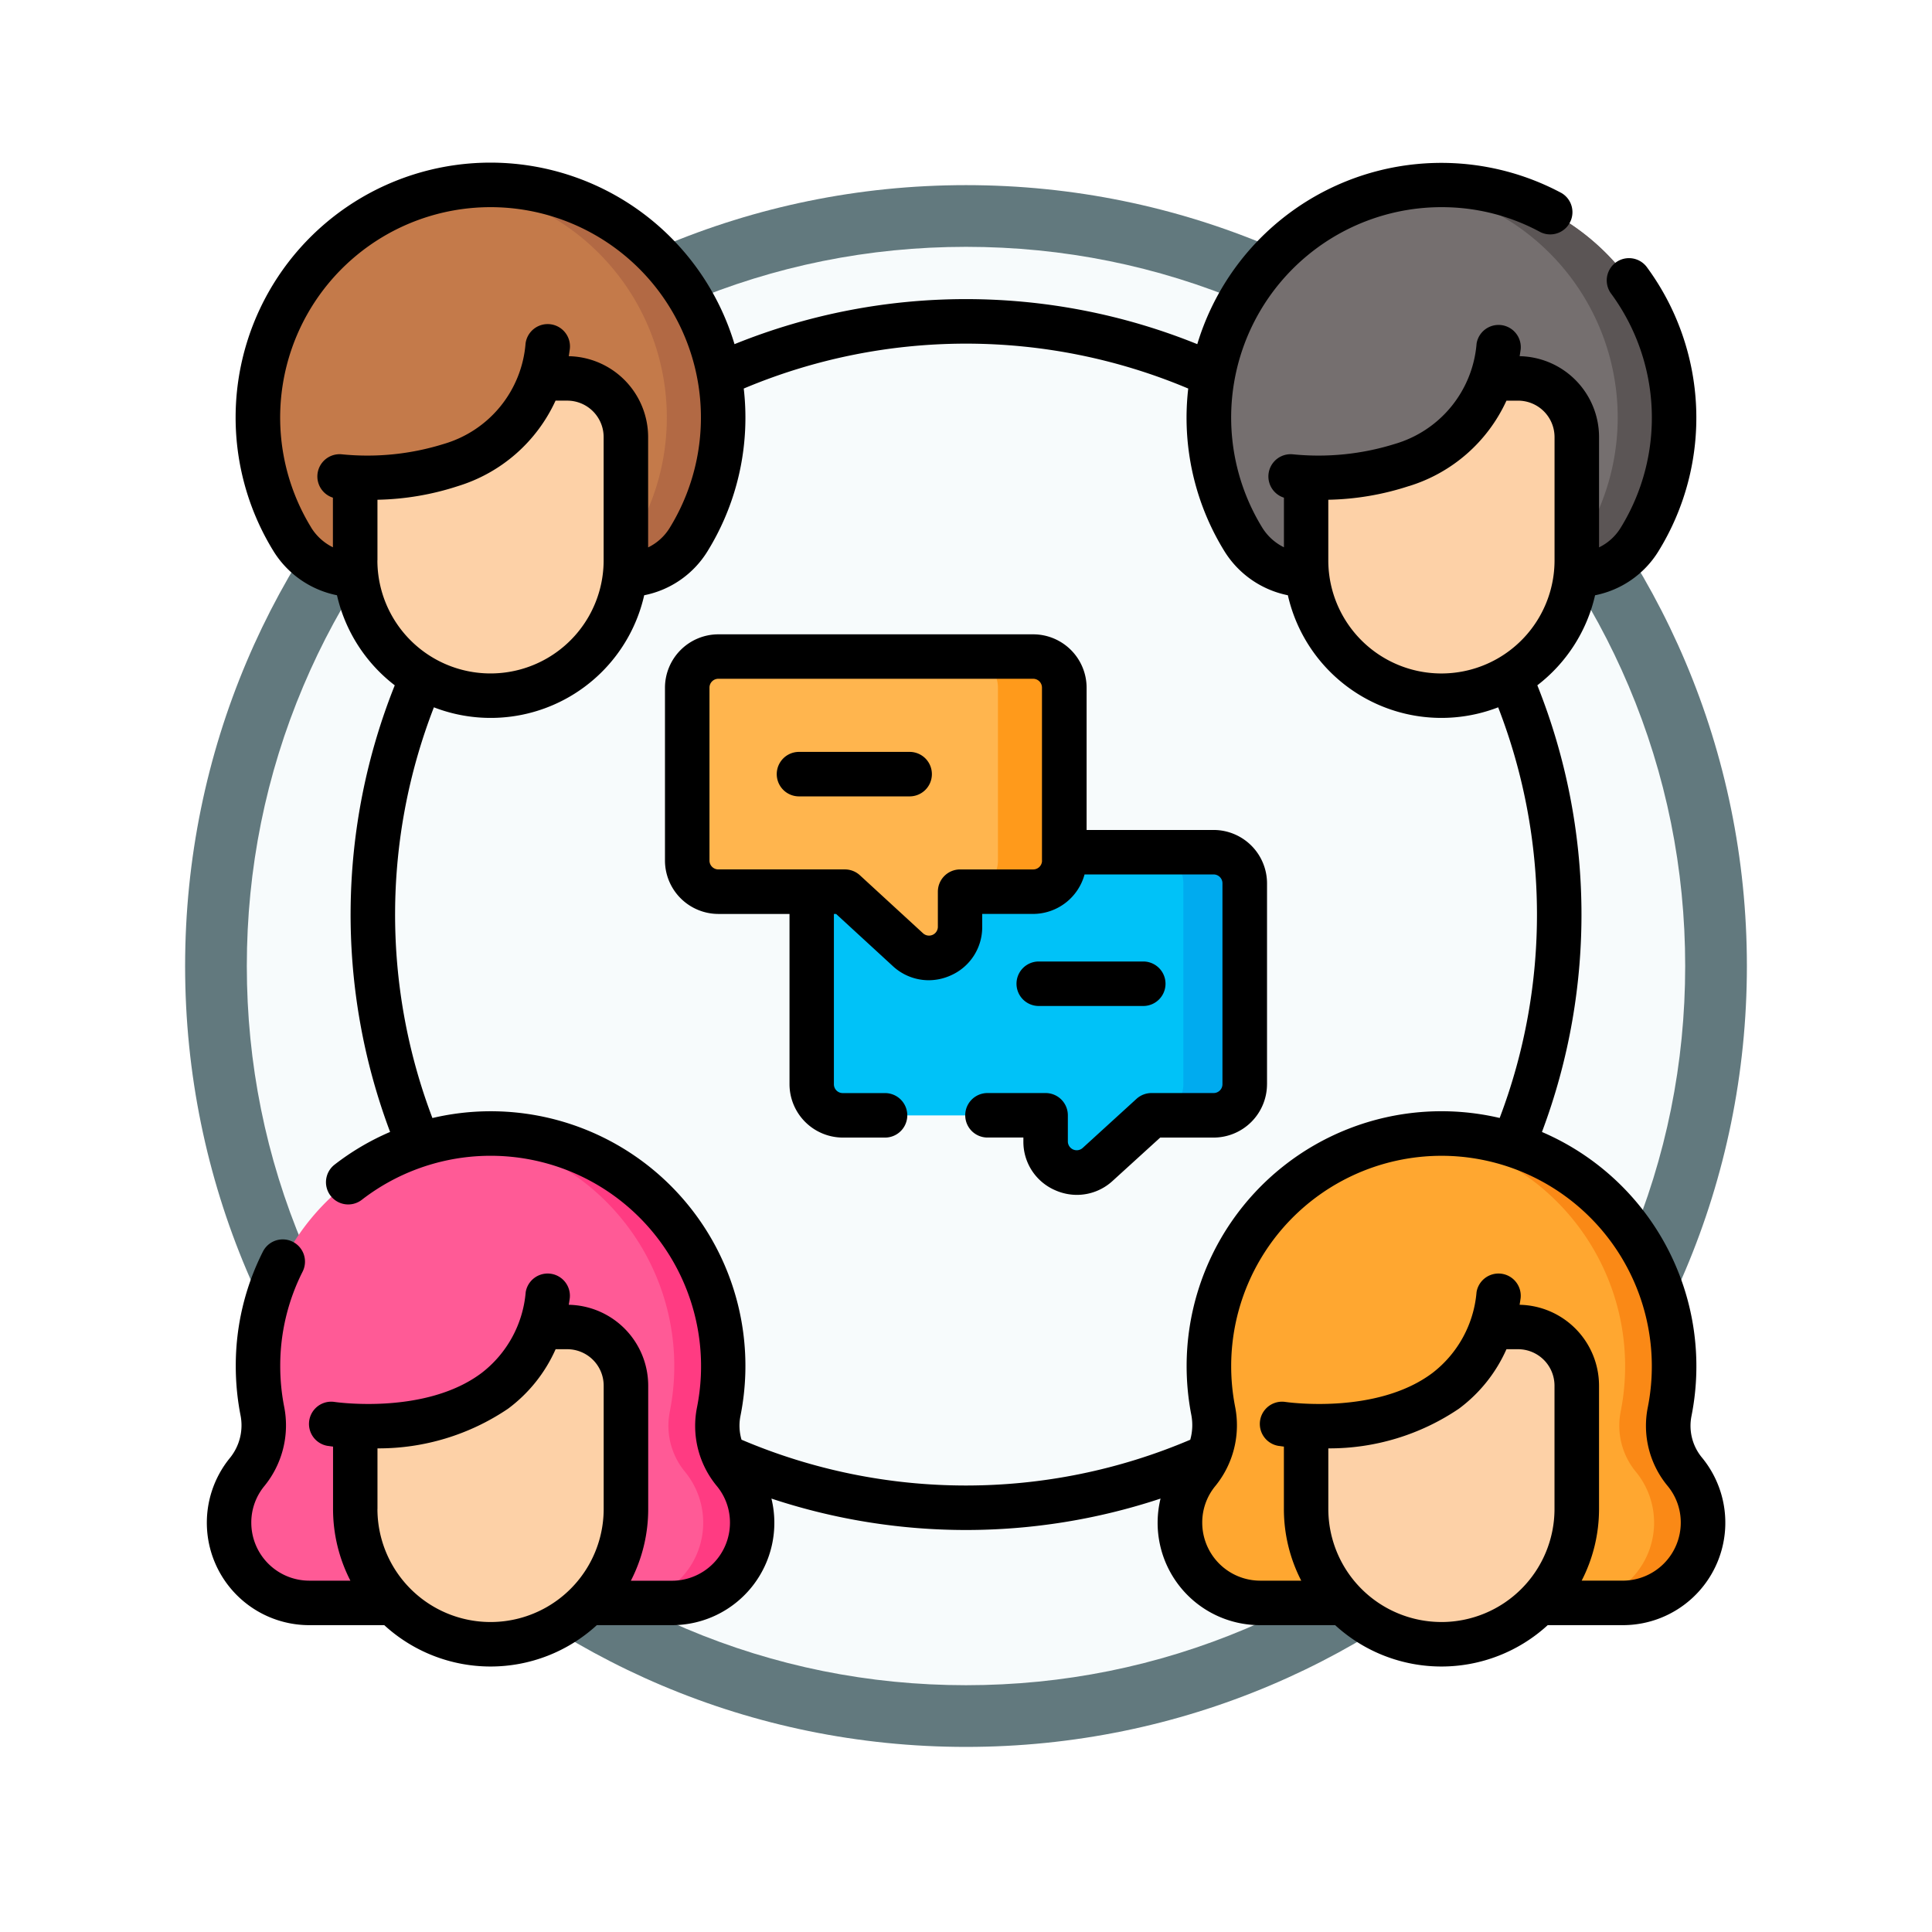 <svg xmlns="http://www.w3.org/2000/svg" xmlns:xlink="http://www.w3.org/1999/xlink" width="93.934" height="93.934" viewBox="0 0 93.934 93.934">
  <defs>
    <filter id="Path_982547" x="0" y="0" width="93.934" height="93.934" filterUnits="userSpaceOnUse">
      <feOffset dy="3" input="SourceAlpha"/>
      <feGaussianBlur stdDeviation="3" result="blur"/>
      <feFlood flood-opacity="0.161"/>
      <feComposite operator="in" in2="blur"/>
      <feComposite in="SourceGraphic"/>
    </filter>
  </defs>
  <g id="Group_1223654" data-name="Group 1223654" transform="translate(-822.066 -7528.533)">
    <g id="Group_1222804" data-name="Group 1222804">
      <g id="Group_1222516" data-name="Group 1222516" transform="translate(-1 4360)">
        <g id="Group_1221059" data-name="Group 1221059" transform="translate(212 1973.836)">
          <g id="Group_1215985" data-name="Group 1215985" transform="translate(-0.229 -2679.151)">
            <g id="Group_1214663" data-name="Group 1214663" transform="translate(0 -1254.151)">
              <g id="Group_1214433" data-name="Group 1214433" transform="translate(-0.771 -2738.674)">
                <g id="Group_1183190" data-name="Group 1183190" transform="translate(1 1016.674)">
                  <g id="Group_1179611" data-name="Group 1179611" transform="translate(428 4723.467)">
                    <g id="Group_1175227" data-name="Group 1175227" transform="translate(-5.967 140.533)">
                      <g id="Group_1167337" data-name="Group 1167337" transform="translate(198.033 1992)">
                        <g id="Group_1166720" data-name="Group 1166720">
                          <g id="Group_1164305" data-name="Group 1164305">
                            <g id="Group_1163948" data-name="Group 1163948">
                              <g id="Group_1158168" data-name="Group 1158168">
                                <g id="Group_1152576" data-name="Group 1152576">
                                  <g id="Group_1148633" data-name="Group 1148633">
                                    <g id="Group_1148525" data-name="Group 1148525">
                                      <g transform="matrix(1, 0, 0, 1, -9, -6)" filter="url(#Path_982547)">
                                        <g id="Path_982547-2" data-name="Path 982547" transform="translate(9 6)" fill="#f7fbfc">
                                          <path d="M 37.967 74.434 C 33.043 74.434 28.268 73.47 23.773 71.568 C 19.43 69.732 15.53 67.102 12.181 63.753 C 8.831 60.403 6.202 56.503 4.365 52.161 C 2.464 47.666 1.5 42.89 1.5 37.967 C 1.5 33.043 2.464 28.268 4.365 23.773 C 6.202 19.43 8.831 15.53 12.181 12.181 C 15.53 8.831 19.43 6.202 23.773 4.365 C 28.268 2.464 33.043 1.5 37.967 1.5 C 42.89 1.5 47.666 2.464 52.161 4.365 C 56.503 6.202 60.403 8.831 63.753 12.181 C 67.102 15.53 69.732 19.43 71.568 23.773 C 73.47 28.268 74.434 33.043 74.434 37.967 C 74.434 42.89 73.47 47.666 71.568 52.161 C 69.732 56.503 67.102 60.403 63.753 63.753 C 60.403 67.102 56.503 69.732 52.161 71.568 C 47.666 73.47 42.89 74.434 37.967 74.434 Z" stroke="none"/>
                                          <path d="M 37.967 3 C 33.245 3 28.666 3.924 24.357 5.747 C 20.194 7.508 16.454 10.029 13.242 13.242 C 10.029 16.454 7.508 20.194 5.747 24.357 C 3.924 28.666 3 33.245 3 37.967 C 3 42.689 3.924 47.268 5.747 51.577 C 7.508 55.74 10.029 59.48 13.242 62.692 C 16.454 65.904 20.194 68.426 24.357 70.187 C 28.666 72.009 33.245 72.934 37.967 72.934 C 42.689 72.934 47.268 72.009 51.577 70.187 C 55.74 68.426 59.48 65.904 62.692 62.692 C 65.904 59.48 68.426 55.74 70.187 51.577 C 72.009 47.268 72.934 42.689 72.934 37.967 C 72.934 33.245 72.009 28.666 70.187 24.357 C 68.426 20.194 65.904 16.454 62.692 13.242 C 59.48 10.029 55.74 7.508 51.577 5.747 C 47.268 3.924 42.689 3 37.967 3 M 37.967 0 C 58.935 0 75.934 16.998 75.934 37.967 C 75.934 58.935 58.935 75.934 37.967 75.934 C 16.998 75.934 0 58.935 0 37.967 C 0 16.998 16.998 0 37.967 0 Z" stroke="none" fill="#62797e"/>
                                        </g>
                                      </g>
                                    </g>
                                  </g>
                                </g>
                              </g>
                            </g>
                          </g>
                        </g>
                      </g>
                    </g>
                  </g>
                </g>
              </g>
            </g>
          </g>
        </g>
      </g>
      <g id="grupo_4_" data-name="grupo (4)" transform="translate(832.119 7535.942)">
        <path id="Path_1174282" data-name="Path 1174282" d="M38.189,25.252a11.311,11.311,0,1,0-19.27-.032,3.654,3.654,0,0,0,3.112,1.746H35.1a3.634,3.634,0,0,0,3.093-1.714Zm0,0" transform="translate(-14.766 -6.421)" fill="#c47a4a"/>
        <path id="Path_1174283" data-name="Path 1174283" d="M97.2,25.249a3.634,3.634,0,0,1-3.094,1.715H91.37a3.634,3.634,0,0,0,3.094-1.715A11.313,11.313,0,0,0,86.211,8.081,11.312,11.312,0,0,1,98.885,19.057,11.266,11.266,0,0,1,97.2,25.249Zm0,0" transform="translate(-73.78 -6.418)" fill="#b26944"/>
        <path id="Path_1174284" data-name="Path 1174284" d="M56.639,88.672a6.58,6.58,0,0,1-6.58-6.58V76.1a2.852,2.852,0,0,1,2.852-2.851h7.457A2.851,2.851,0,0,1,63.218,76.1v5.994a6.579,6.579,0,0,1-6.58,6.58Zm0,0" transform="translate(-42.841 -62.257)" fill="#fdd1a7"/>
        <path id="Path_1174285" data-name="Path 1174285" d="M52.473,62.457c-1.023,7.75-10.528,6.269-10.528,6.269V62.457Zm0,0" transform="translate(-35.897 -53.024)" fill="#c47a4a"/>
        <path id="Path_1174286" data-name="Path 1174286" d="M31.308,341.371a11.31,11.31,0,1,0-22.2-.061,3.6,3.6,0,0,1-.727,2.98,3.9,3.9,0,0,0,3.014,6.373H29.034a3.9,3.9,0,0,0,3.014-6.373,3.522,3.522,0,0,1-.74-2.918Zm0,0" transform="translate(-6.419 -280.139)" fill="#ff5a96"/>
        <path id="Path_1174287" data-name="Path 1174287" d="M101.311,346.764a3.9,3.9,0,0,1-3.9,3.9H95.033a3.9,3.9,0,0,0,3.014-6.375,3.517,3.517,0,0,1-.74-2.917A11.315,11.315,0,0,0,87.4,327.9a11.508,11.508,0,0,1,1.79-.046,11.314,11.314,0,0,1,10.5,13.516,3.517,3.517,0,0,0,.74,2.917,3.88,3.88,0,0,1,.885,2.474Zm0,0" transform="translate(-74.796 -280.14)" fill="#ff3b82"/>
        <path id="Path_1174288" data-name="Path 1174288" d="M56.639,408.508a6.58,6.58,0,0,1-6.58-6.58v-5.994a2.852,2.852,0,0,1,2.852-2.852h7.457a2.852,2.852,0,0,1,2.851,2.852v5.994a6.579,6.579,0,0,1-6.58,6.58Zm0,0" transform="translate(-42.841 -335.973)" fill="#fdd1a7"/>
        <path id="Path_1174289" data-name="Path 1174289" d="M52.473,382.293c-1.023,7.75-10.528,6.269-10.528,6.269v-6.269Zm0,0" transform="translate(-35.897 -326.74)" fill="#ff5a96"/>
        <path id="Path_1174290" data-name="Path 1174290" d="M358.811,25.252a11.31,11.31,0,1,0-19.27-.032,3.655,3.655,0,0,0,3.113,1.746h13.064a3.636,3.636,0,0,0,3.093-1.715Zm0,0" transform="translate(-289.155 -6.421)" fill="#756f6f"/>
        <path id="Path_1174291" data-name="Path 1174291" d="M417.821,25.249a3.634,3.634,0,0,1-3.093,1.715h-2.74a3.63,3.63,0,0,0,3.092-1.715,11.312,11.312,0,0,0-8.251-17.168A11.313,11.313,0,0,1,419.5,19.057,11.262,11.262,0,0,1,417.821,25.249Zm0,0" transform="translate(-348.165 -6.418)" fill="#5b5555"/>
        <path id="Path_1174292" data-name="Path 1174292" d="M377.256,88.672a6.58,6.58,0,0,1-6.58-6.58V76.1a2.852,2.852,0,0,1,2.852-2.851h7.457a2.852,2.852,0,0,1,2.852,2.851v5.994A6.58,6.58,0,0,1,377.256,88.672Zm0,0" transform="translate(-317.226 -62.257)" fill="#fdd1a7"/>
        <path id="Path_1174293" data-name="Path 1174293" d="M373.094,62.457c-1.023,7.75-10.528,6.269-10.528,6.269V62.457Zm0,0" transform="translate(-310.285 -53.024)" fill="#756f6f"/>
        <path id="Path_1174294" data-name="Path 1174294" d="M351.926,341.371a11.31,11.31,0,1,0-22.2-.061,3.6,3.6,0,0,1-.727,2.98,3.9,3.9,0,0,0,3.013,6.373h17.635a3.9,3.9,0,0,0,3.014-6.373,3.521,3.521,0,0,1-.739-2.918Zm0,0" transform="translate(-280.803 -280.139)" fill="#ffa730"/>
        <path id="Path_1174295" data-name="Path 1174295" d="M421.932,346.764a3.9,3.9,0,0,1-3.9,3.9h-2.379a3.9,3.9,0,0,0,3.014-6.375,3.515,3.515,0,0,1-.74-2.917,11.322,11.322,0,0,0-9.908-13.47,11.506,11.506,0,0,1,1.79-.046,11.322,11.322,0,0,1,10.5,13.516,3.515,3.515,0,0,0,.74,2.917,3.88,3.88,0,0,1,.885,2.474Zm0,0" transform="translate(-349.184 -280.14)" fill="#fa8916"/>
        <path id="Path_1174296" data-name="Path 1174296" d="M377.256,408.508a6.58,6.58,0,0,1-6.58-6.58v-5.994a2.852,2.852,0,0,1,2.852-2.852h7.457a2.852,2.852,0,0,1,2.852,2.852v5.994A6.58,6.58,0,0,1,377.256,408.508Zm0,0" transform="translate(-317.226 -335.973)" fill="#fdd1a7"/>
        <path id="Path_1174297" data-name="Path 1174297" d="M373.094,382.293c-1.023,7.75-10.528,6.269-10.528,6.269v-6.269Zm0,0" transform="translate(-310.285 -326.74)" fill="#ffa730"/>
        <path id="Path_1174298" data-name="Path 1174298" d="M223.535,233H205.5a1.512,1.512,0,0,0-1.512,1.512v9.769a1.511,1.511,0,0,0,1.512,1.512h9.862v1.271a1.512,1.512,0,0,0,2.53,1.118l2.619-2.388h3.02a1.512,1.512,0,0,0,1.512-1.512v-9.769A1.512,1.512,0,0,0,223.535,233Zm0,0" transform="translate(-174.578 -198.971)" fill="#00c2f8"/>
        <path id="Path_1174299" data-name="Path 1174299" d="M323.306,234.508v9.769a1.512,1.512,0,0,1-1.511,1.511h-2.987a1.511,1.511,0,0,0,1.511-1.511v-9.769A1.511,1.511,0,0,0,318.809,233H321.8A1.511,1.511,0,0,1,323.306,234.508Zm0,0" transform="translate(-272.837 -198.971)" fill="#00abef"/>
        <path id="Path_1174300" data-name="Path 1174300" d="M163.512,167.027h15.309a1.512,1.512,0,0,1,1.512,1.512v8.409a1.512,1.512,0,0,1-1.512,1.512h-3.554v1.706a1.512,1.512,0,0,1-2.535,1.113l-3.068-2.819h-6.153A1.512,1.512,0,0,1,162,176.947v-8.409a1.512,1.512,0,0,1,1.512-1.512Zm0,0" transform="translate(-138.64 -142.515)" fill="#ffb54e"/>
        <path id="Path_1174301" data-name="Path 1174301" d="M261.023,168.543v8.409a1.512,1.512,0,0,1-1.512,1.511h-3.226a1.511,1.511,0,0,0,1.512-1.511v-8.409a1.511,1.511,0,0,0-1.512-1.512h3.226A1.512,1.512,0,0,1,261.023,168.543Zm0,0" transform="translate(-219.33 -142.519)" fill="#ff9a1b"/>
        <path id="Path_1174302" data-name="Path 1174302" d="M72.7,63.463a2.423,2.423,0,0,1-.514-2.02,12.394,12.394,0,0,0-7.269-13.815,30.027,30.027,0,0,0-.225-21.718A7.674,7.674,0,0,0,67.5,21.533,4.686,4.686,0,0,0,70.576,19.4,12.349,12.349,0,0,0,70,5.556a1.082,1.082,0,0,0-1.74,1.285,10.186,10.186,0,0,1,.477,11.421,2.527,2.527,0,0,1-1.044.942V13.84a3.936,3.936,0,0,0-3.861-3.931q.028-.166.051-.335a1.082,1.082,0,0,0-2.144-.283,5.545,5.545,0,0,1-3.987,4.888,12.453,12.453,0,0,1-4.954.5,1.082,1.082,0,0,0-.426,2.109V19.2a2.571,2.571,0,0,1-1.061-.967A10.229,10.229,0,0,1,60.277,2.666,10.035,10.035,0,0,1,64.848,3.88a1.081,1.081,0,0,0,1.027-1.9A12.39,12.39,0,0,0,48.159,9.324a29.991,29.991,0,0,0-22.5,0A12.39,12.39,0,1,0,3.231,19.366a4.717,4.717,0,0,0,3.1,2.166A7.678,7.678,0,0,0,9.14,25.911a30.027,30.027,0,0,0-.226,21.715,12.3,12.3,0,0,0-2.7,1.59,1.081,1.081,0,1,0,1.326,1.708,10.232,10.232,0,0,1,16.294,10.1,4.58,4.58,0,0,0,.964,3.817,2.781,2.781,0,0,1,.64,1.787,2.821,2.821,0,0,1-2.818,2.818h-2a7.607,7.607,0,0,0,.843-3.488V59.961A3.937,3.937,0,0,0,17.6,56.03c.019-.111.037-.222.051-.335a1.082,1.082,0,0,0-2.144-.283,5.543,5.543,0,0,1-2.146,3.934c-2.732,2.052-7.1,1.414-7.143,1.408a1.081,1.081,0,0,0-.333,2.137c.025,0,.113.017.255.034v3.03a7.607,7.607,0,0,0,.843,3.488h-2a2.821,2.821,0,0,1-2.818-2.818,2.781,2.781,0,0,1,.64-1.787,4.668,4.668,0,0,0,.954-3.873,10.285,10.285,0,0,1-.187-1.953,10.12,10.12,0,0,1,1.088-4.594,1.081,1.081,0,1,0-1.931-.973,12.267,12.267,0,0,0-1.319,5.567,12.442,12.442,0,0,0,.226,2.365,2.515,2.515,0,0,1-.5,2.087A4.98,4.98,0,0,0,4.98,71.606H8.63a7.645,7.645,0,0,0,10.335,0h3.65a4.974,4.974,0,0,0,4.839-6.154,30.053,30.053,0,0,0,18.919,0,4.974,4.974,0,0,0,4.839,6.154h3.65a7.645,7.645,0,0,0,10.335,0h3.65A4.981,4.981,0,0,0,72.7,63.463ZM8.3,65.955V63.011a11.228,11.228,0,0,0,6.348-1.928,7.27,7.27,0,0,0,2.313-2.893h.567a1.772,1.772,0,0,1,1.77,1.77v5.994a5.5,5.5,0,1,1-11,0ZM58.454,16.224a7.7,7.7,0,0,0,4.737-4.153h.568a1.772,1.772,0,0,1,1.77,1.77v5.994a5.5,5.5,0,0,1-11,0V16.889a13.389,13.389,0,0,0,3.922-.666Zm-53.38,2.01a10.229,10.229,0,1,1,17.429.029,2.528,2.528,0,0,1-1.044.943V13.84A3.937,3.937,0,0,0,17.6,9.909q.027-.166.05-.335A1.082,1.082,0,0,0,15.5,9.291a5.545,5.545,0,0,1-3.987,4.888,12.453,12.453,0,0,1-4.954.5,1.082,1.082,0,0,0-.426,2.109V19.2a2.577,2.577,0,0,1-1.062-.968Zm3.225,1.6V16.889a13.392,13.392,0,0,0,3.922-.666,7.7,7.7,0,0,0,4.737-4.153h.568a1.771,1.771,0,0,1,1.77,1.77v5.994a5.5,5.5,0,1,1-11,0ZM26,62.589a2.4,2.4,0,0,1-.054-1.145A12.381,12.381,0,0,0,10.971,46.95a27.863,27.863,0,0,1,.072-19.969,7.654,7.654,0,0,0,10.225-5.449A4.679,4.679,0,0,0,24.342,19.4a12.348,12.348,0,0,0,1.844-6.784c-.008-.381-.035-.759-.078-1.134a27.832,27.832,0,0,1,21.611,0,12.551,12.551,0,0,0-.082,1.408,12.359,12.359,0,0,0,1.826,6.475,4.72,4.72,0,0,0,3.1,2.167,7.655,7.655,0,0,0,10.225,5.449,27.859,27.859,0,0,1,.073,19.966,12.39,12.39,0,0,0-15.22,12.063,12.448,12.448,0,0,0,.226,2.366,2.616,2.616,0,0,1-.05,1.215,27.834,27.834,0,0,1-21.812,0ZM60.03,71.453a5.5,5.5,0,0,1-5.5-5.5V63.011a11.228,11.228,0,0,0,6.348-1.928,7.271,7.271,0,0,0,2.313-2.893h.566a1.772,1.772,0,0,1,1.77,1.77v5.994a5.5,5.5,0,0,1-5.5,5.5Zm8.818-2.011h-2a7.608,7.608,0,0,0,.844-3.488V59.961A3.937,3.937,0,0,0,63.83,56.03c.019-.111.037-.222.051-.335a1.082,1.082,0,0,0-2.144-.283,5.543,5.543,0,0,1-2.146,3.934c-2.732,2.052-7.1,1.414-7.143,1.408a1.081,1.081,0,0,0-.333,2.137c.025,0,.113.017.255.034v3.03a7.607,7.607,0,0,0,.843,3.488h-2A2.821,2.821,0,0,1,48.4,66.625a2.781,2.781,0,0,1,.64-1.788,4.67,4.67,0,0,0,.954-3.873,10.291,10.291,0,0,1-.187-1.953A10.23,10.23,0,0,1,60.569,48.8,10.236,10.236,0,0,1,70.062,61.02a4.58,4.58,0,0,0,.964,3.817,2.783,2.783,0,0,1,.64,1.787,2.821,2.821,0,0,1-2.818,2.818Zm0,0" transform="translate(0 0)"/>
        <path id="Path_1174303" data-name="Path 1174303" d="M183.772,181.406v-9.769a2.6,2.6,0,0,0-2.593-2.593H175v-6.919a2.6,2.6,0,0,0-2.593-2.593H157.093a2.6,2.6,0,0,0-2.593,2.593v8.409a2.6,2.6,0,0,0,2.593,2.593h3.462v8.28A2.6,2.6,0,0,0,163.148,184H165.2a1.081,1.081,0,0,0,0-2.163h-2.057a.43.43,0,0,1-.43-.43v-8.28h.107l2.757,2.534a2.567,2.567,0,0,0,1.743.689,2.615,2.615,0,0,0,1.054-.225,2.56,2.56,0,0,0,1.55-2.374v-.625H172.4a2.6,2.6,0,0,0,2.5-1.92h6.275a.431.431,0,0,1,.43.43v9.769a.43.43,0,0,1-.43.43h-3.02a1.083,1.083,0,0,0-.729.282l-2.618,2.388a.431.431,0,0,1-.72-.318v-1.271a1.081,1.081,0,0,0-1.081-1.081h-2.827a1.081,1.081,0,1,0,0,2.163h1.746v.189a2.561,2.561,0,0,0,1.546,2.373,2.611,2.611,0,0,0,1.058.226,2.567,2.567,0,0,0,1.737-.682L178.578,184h2.6a2.6,2.6,0,0,0,2.593-2.593Zm-10.939-10.873a.43.43,0,0,1-.43.43h-3.554a1.082,1.082,0,0,0-1.081,1.081v1.706a.43.43,0,0,1-.721.317l-3.068-2.819a1.082,1.082,0,0,0-.732-.286h-6.153a.431.431,0,0,1-.43-.43v-8.409a.431.431,0,0,1,.43-.43H172.4a.431.431,0,0,1,.43.43v8.409Zm0,0" transform="translate(-132.222 -136.1)"/>
        <path id="Path_1174304" data-name="Path 1174304" d="M198.645,199.172h-5.38a1.081,1.081,0,1,0,0,2.163h5.38a1.081,1.081,0,0,0,0-2.163Zm0,0" transform="translate(-164.471 -170.024)"/>
        <path id="Path_1174305" data-name="Path 1174305" d="M279.194,272.015a1.081,1.081,0,1,0,0-2.163h-5.082a1.081,1.081,0,0,0,0,2.163Zm0,0" transform="translate(-233.661 -230.513)"/>
      </g>
    </g>
  </g>
</svg>
